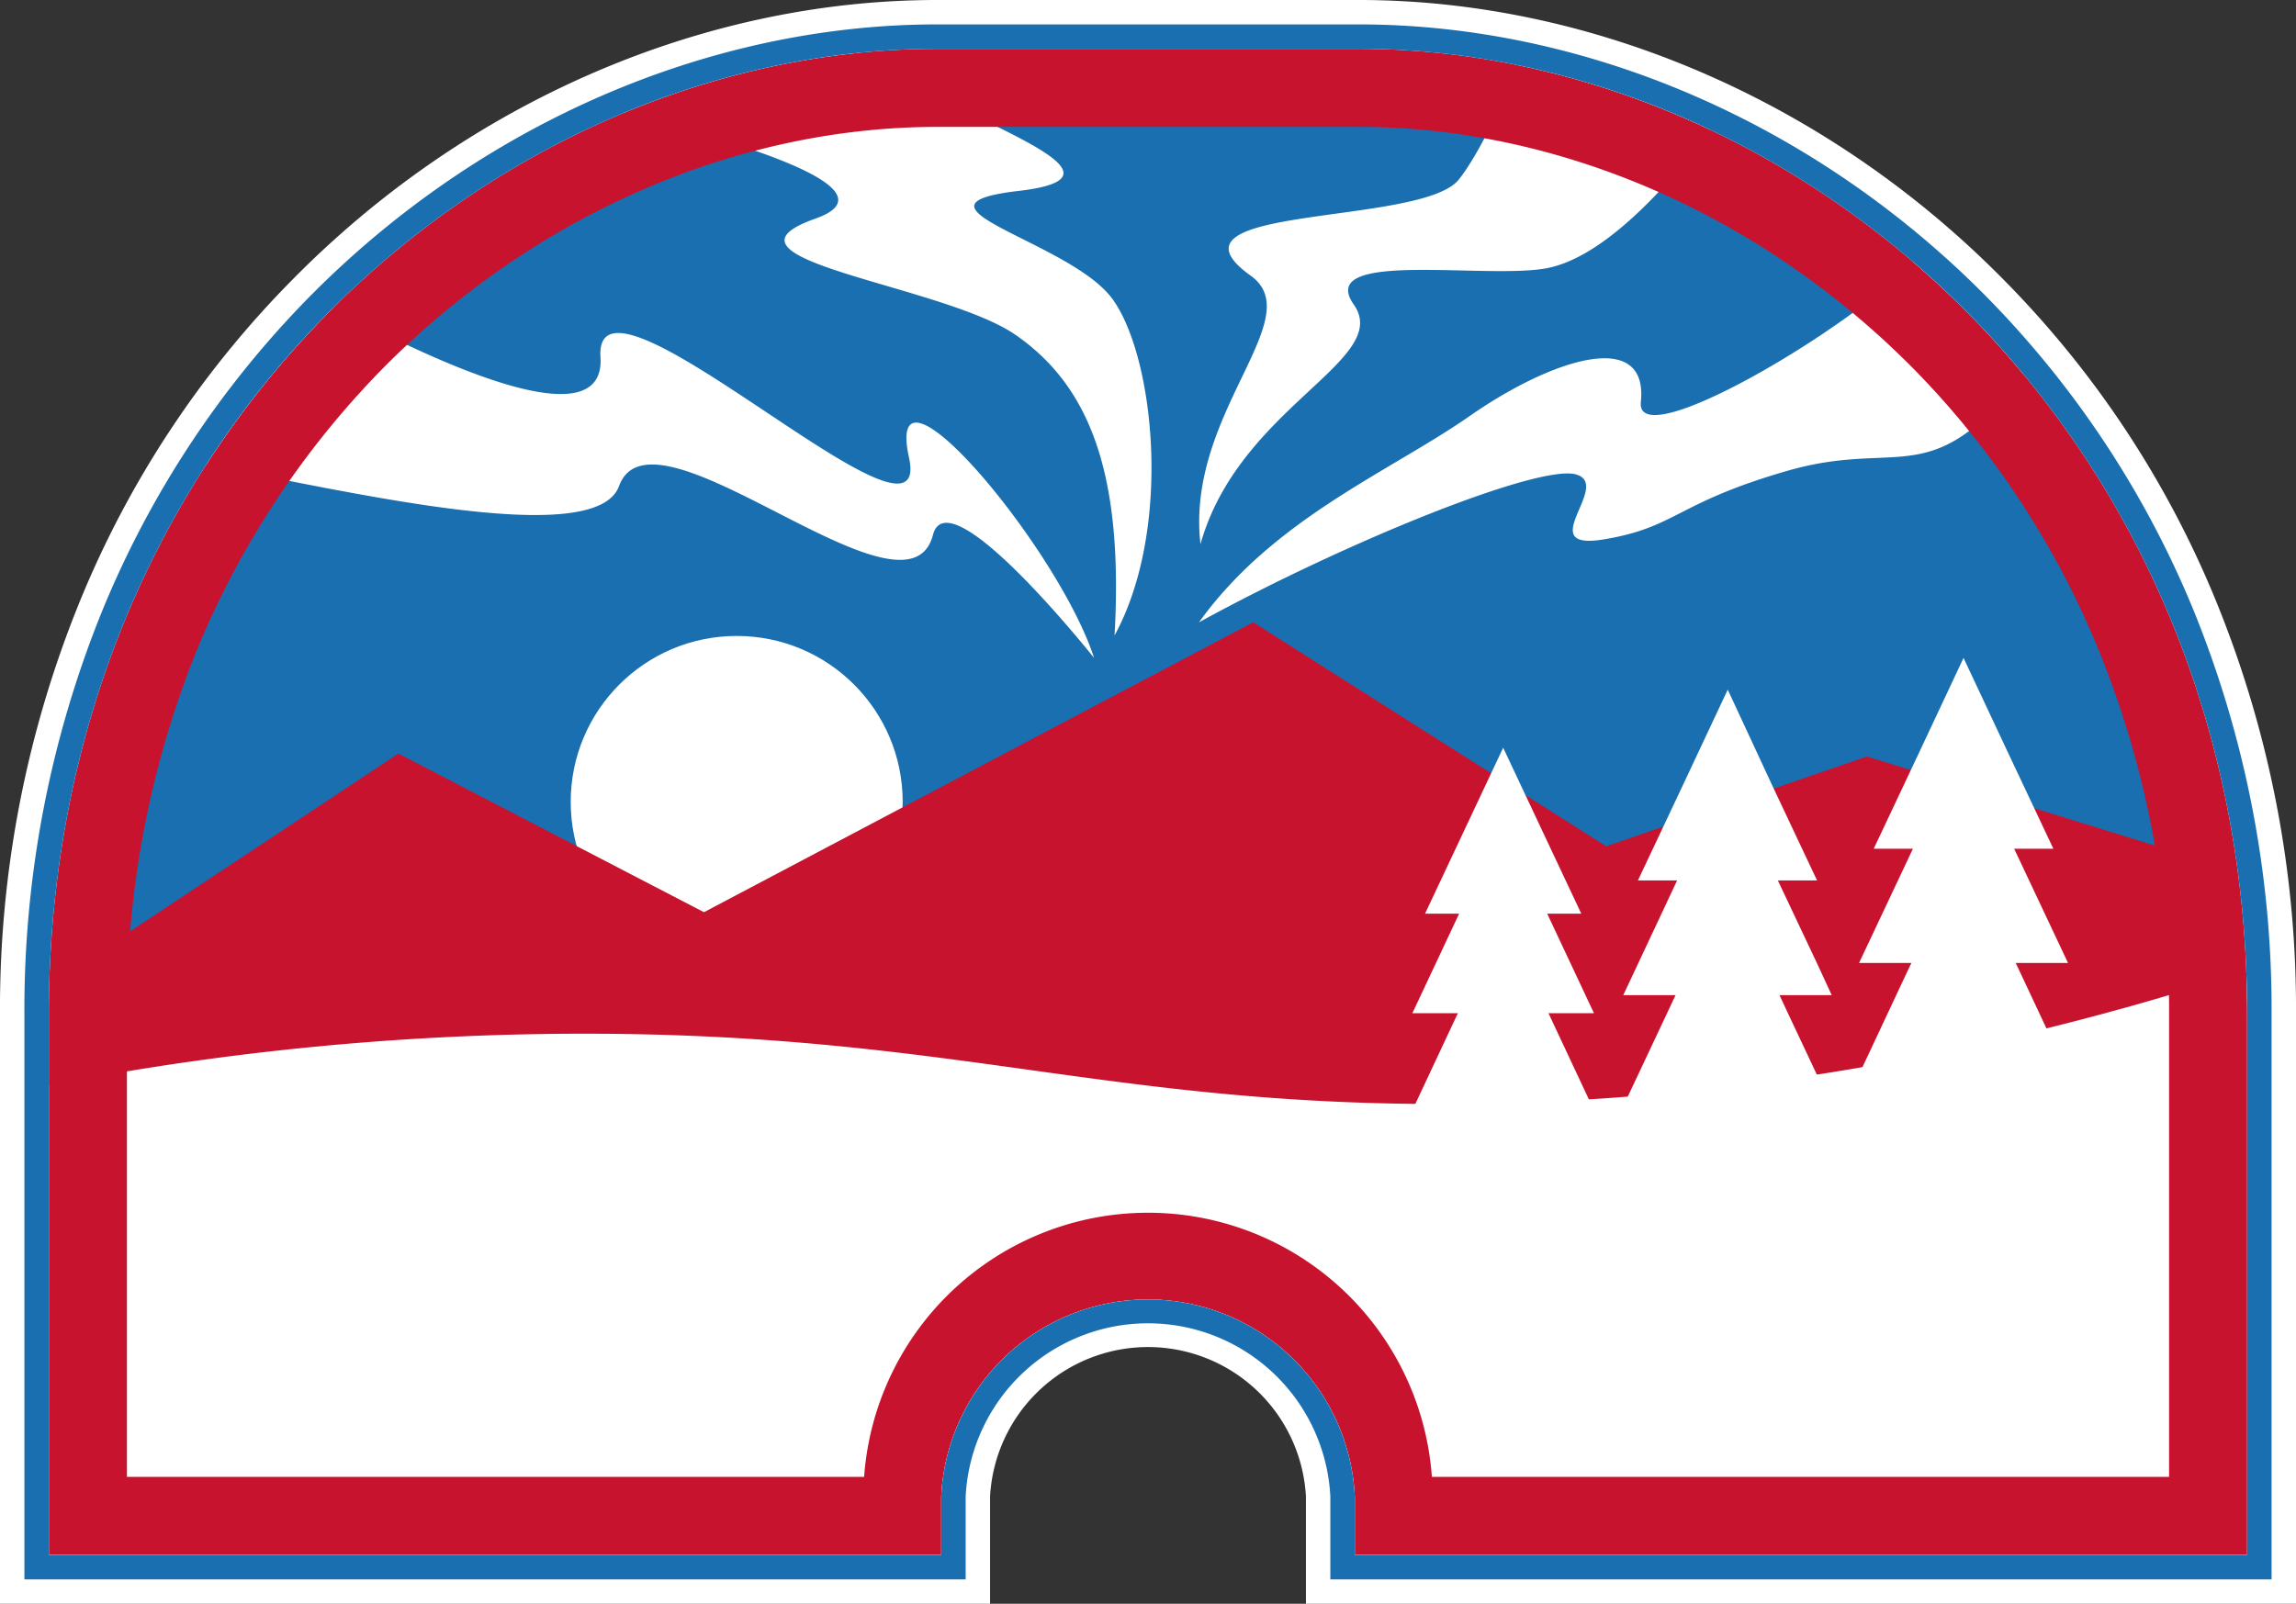<svg id="Layer_1" data-name="Layer 1" xmlns="http://www.w3.org/2000/svg" width="470.3" height="328.6" viewBox="0 0 470.3 328.6"><rect x="0" y="0" width="470.3" height="328.6" fill="#333333" stroke="none"/><title>quebec-nordiques-logo</title><path d="M460.3,208V318.6H277.5v-12a42.4,42.4,0,0,0-84.7,0v12H10V208C10,89.1,101.1,10,192,10h86.3C369.2,10,460.3,89.1,460.3,208Z" fill="#196fb0"/><path d="M414.6,76.8l-1,1.2C395,100.8,388.8,89.9,366,96.5s-22.5,11.5-37.4,14,1.8-11.2-5.8-13.3-46.7,13.6-77.2,30.3c15.3-21.3,39-30.8,55.5-42.3s36.6-18.2,35-2.8c-1.1,11,43.1-15.1,55.8-28.8A191.7,191.7,0,0,1,414.6,76.8Z" fill="#fff"/><path d="M350.4,26.6c-7.7,10.2-21.1,25.8-33.3,28.3s-47.8-3.9-39.8,7.5-23.5,20.9-31.4,49.1c-3.1-26.8,22.4-46.3,10.3-55-20.5-14.7,34.9-10.1,42.6-19.7,4.2-5.3,8.8-15.4,12.2-23.4A170.7,170.7,0,0,1,350.4,26.6Z" fill="#fff"/><path d="M228.3,130.2c1.9-33.7-5.4-51.3-20.3-61.6s-64.7-15.4-41-23.8c17.9-6.3-19.8-16.9-39.4-21.6A171.7,171.7,0,0,1,176,10.8h0c17.3,12.8,60.5,25,32.8,28.3-26.1,3,10.5,10.3,19.1,22.2S240.2,108.4,228.3,130.2Z" fill="#fff"/><path d="M224.1,134.8s-29.8-37.5-33-25.2c-5.3,20.6-57.4-29-64.3-10-4.8,13.1-54.9,1.2-84.6-4.4A190.4,190.4,0,0,1,68.3,63c17.5,9.5,55.8,28.2,54.7,10.2-1.6-23.4,68.5,44.8,63.2,20.6S216.8,112.2,224.1,134.8Z" fill="#fff"/><path d="M460.3,208V318.6H277.5v-12a42.4,42.4,0,0,0-84.7,0v12H10V208c0-43.6,12.2-81.8,32.2-112.8A190.4,190.4,0,0,1,68.3,63a184.8,184.8,0,0,1,59.3-39.8h0A171.7,171.7,0,0,1,176,10.8h0c5.3-.5,10.6-.8,16-.8h86.3A156.5,156.5,0,0,1,311,13.4a170.7,170.7,0,0,1,39.4,13.2,187.1,187.1,0,0,1,64.2,50.2C442.4,110.4,460.3,155.3,460.3,208Z" fill="none"/><path d="M460.3,208V318.6H277.5v-12a42.4,42.4,0,0,0-84.7,0v12H10V208c0-43.6,12.2-81.8,32.2-112.8A190.4,190.4,0,0,1,68.3,63a184.8,184.8,0,0,1,59.3-39.8h0A171.7,171.7,0,0,1,176,10.8h0c5.3-.5,10.6-.8,16-.8h86.3A156.5,156.5,0,0,1,311,13.4a170.7,170.7,0,0,1,39.4,13.2,187.1,187.1,0,0,1,64.2,50.2C442.4,110.4,460.3,155.3,460.3,208Z" fill="none"/><circle cx="150.9" cy="164.3" r="34" fill="#fff"/><path d="M460.3,208V318.6H277.5v-12a42.4,42.4,0,0,0-84.7,0v12H10V208c0-7.2.3.1,1-6.8l70.6-46.8,62.6,32.5,112.5-59.4L329,173.4,382.4,155l73.4,22.7C458.7,191.8,460.3,192.4,460.3,208Z" fill="#c8132e"/><path d="M460.3,198.9V318.6H277.5v-12a42.4,42.4,0,0,0-84.7,0v12H10V222.4a573.7,573.7,0,0,1,112-10.6c72.9.3,104.9,14.5,173.7,14.4C336.4,226.1,392.4,221.1,460.3,198.9Z" fill="#fff"/><path d="M278.3,26c41.2,0,82.6,18.1,113.7,49.6A178.5,178.5,0,0,1,429.8,133a195,195,0,0,1,14.5,75v94.6h-151a58.3,58.3,0,0,0-116.3,0H26V208a196.8,196.8,0,0,1,14.4-75A180.5,180.5,0,0,1,78.3,75.6C109.4,44.1,150.8,26,192,26h86.3m0-16H192C101.1,10,10,89.1,10,208V318.6H192.8v-12a42.4,42.4,0,0,1,84.7,0v12H460.3V208c0-118.9-91.1-198-182-198Z" fill="#c8132e"/><path d="M278.3,10c90.9,0,182,79.1,182,198V318.6H277.5v-12a42.4,42.4,0,0,0-84.7,0v12H10V208C10,89.1,101.1,10,192,10h86.3m0-10H192C143.9,0,95.7,20.9,59.8,57.4a202.3,202.3,0,0,0-43.4,65.7A221,221,0,0,0,0,208V328.6H202.8v-22a32.4,32.4,0,0,1,64.7,0v22H470.3V208a221,221,0,0,0-16.4-84.9,202.3,202.3,0,0,0-43.4-65.7C374.6,20.9,326.4,0,278.3,0Z" fill="#fff"/><path d="M278.3,10c90.9,0,182,79.1,182,198V318.6H277.5v-12a42.4,42.4,0,0,0-84.7,0v12H10V208C10,89.1,101.1,10,192,10h86.3m0-5H192C145.2,5,98.3,25.4,63.3,60.9A199.4,199.4,0,0,0,21,125,217.2,217.2,0,0,0,5,208V323.6H197.8v-17a37.4,37.4,0,0,1,74.7,0v17H465.3V208a217.2,217.2,0,0,0-16-83A199.4,199.4,0,0,0,407,60.9C372,25.4,325.1,5,278.3,5Z" fill="#196fb0"/><polygon points="307.9 153.2 315.9 170.2 323.9 187.2 307.9 187.2 291.9 187.2 299.9 170.2 307.9 153.2" fill="#fff"/><polygon points="307.9 168.1 317.2 187.8 326.5 207.6 307.9 207.6 289.3 207.6 298.6 187.8 307.9 168.1" fill="#fff"/><polygon points="307.9 187.8 318.4 210.2 328.9 232.6 307.9 232.6 286.9 232.6 297.4 210.2 307.9 187.8" fill="#fff"/><polygon points="353.9 141.3 363 160.9 372.2 180.4 353.9 180.4 335.5 180.4 344.7 160.9 353.9 141.3" fill="#fff"/><polyline points="372.2 197.4 375.2 203.9 353.9 203.9 332.5 203.9 343.2 181.1 353.9 158.4 364.5 181.1 372.2 197.4" fill="#fff"/><polygon points="353.9 181.1 365.9 206.9 378 232.6 353.9 232.6 329.7 232.6 341.8 206.9 353.9 181.1" fill="#fff"/><polygon points="402.2 134.8 411.4 154.4 420.6 173.9 402.2 173.9 383.8 173.9 393 154.4 402.2 134.8" fill="#fff"/><polygon points="402.2 151.9 412.9 174.6 423.6 197.3 402.2 197.3 380.8 197.3 391.5 174.6 402.2 151.9" fill="#fff"/><polygon points="402.2 174.6 414.3 200.3 426.4 226.1 402.2 226.1 378 226.1 390.1 200.3 402.2 174.6" fill="#fff"/></svg>